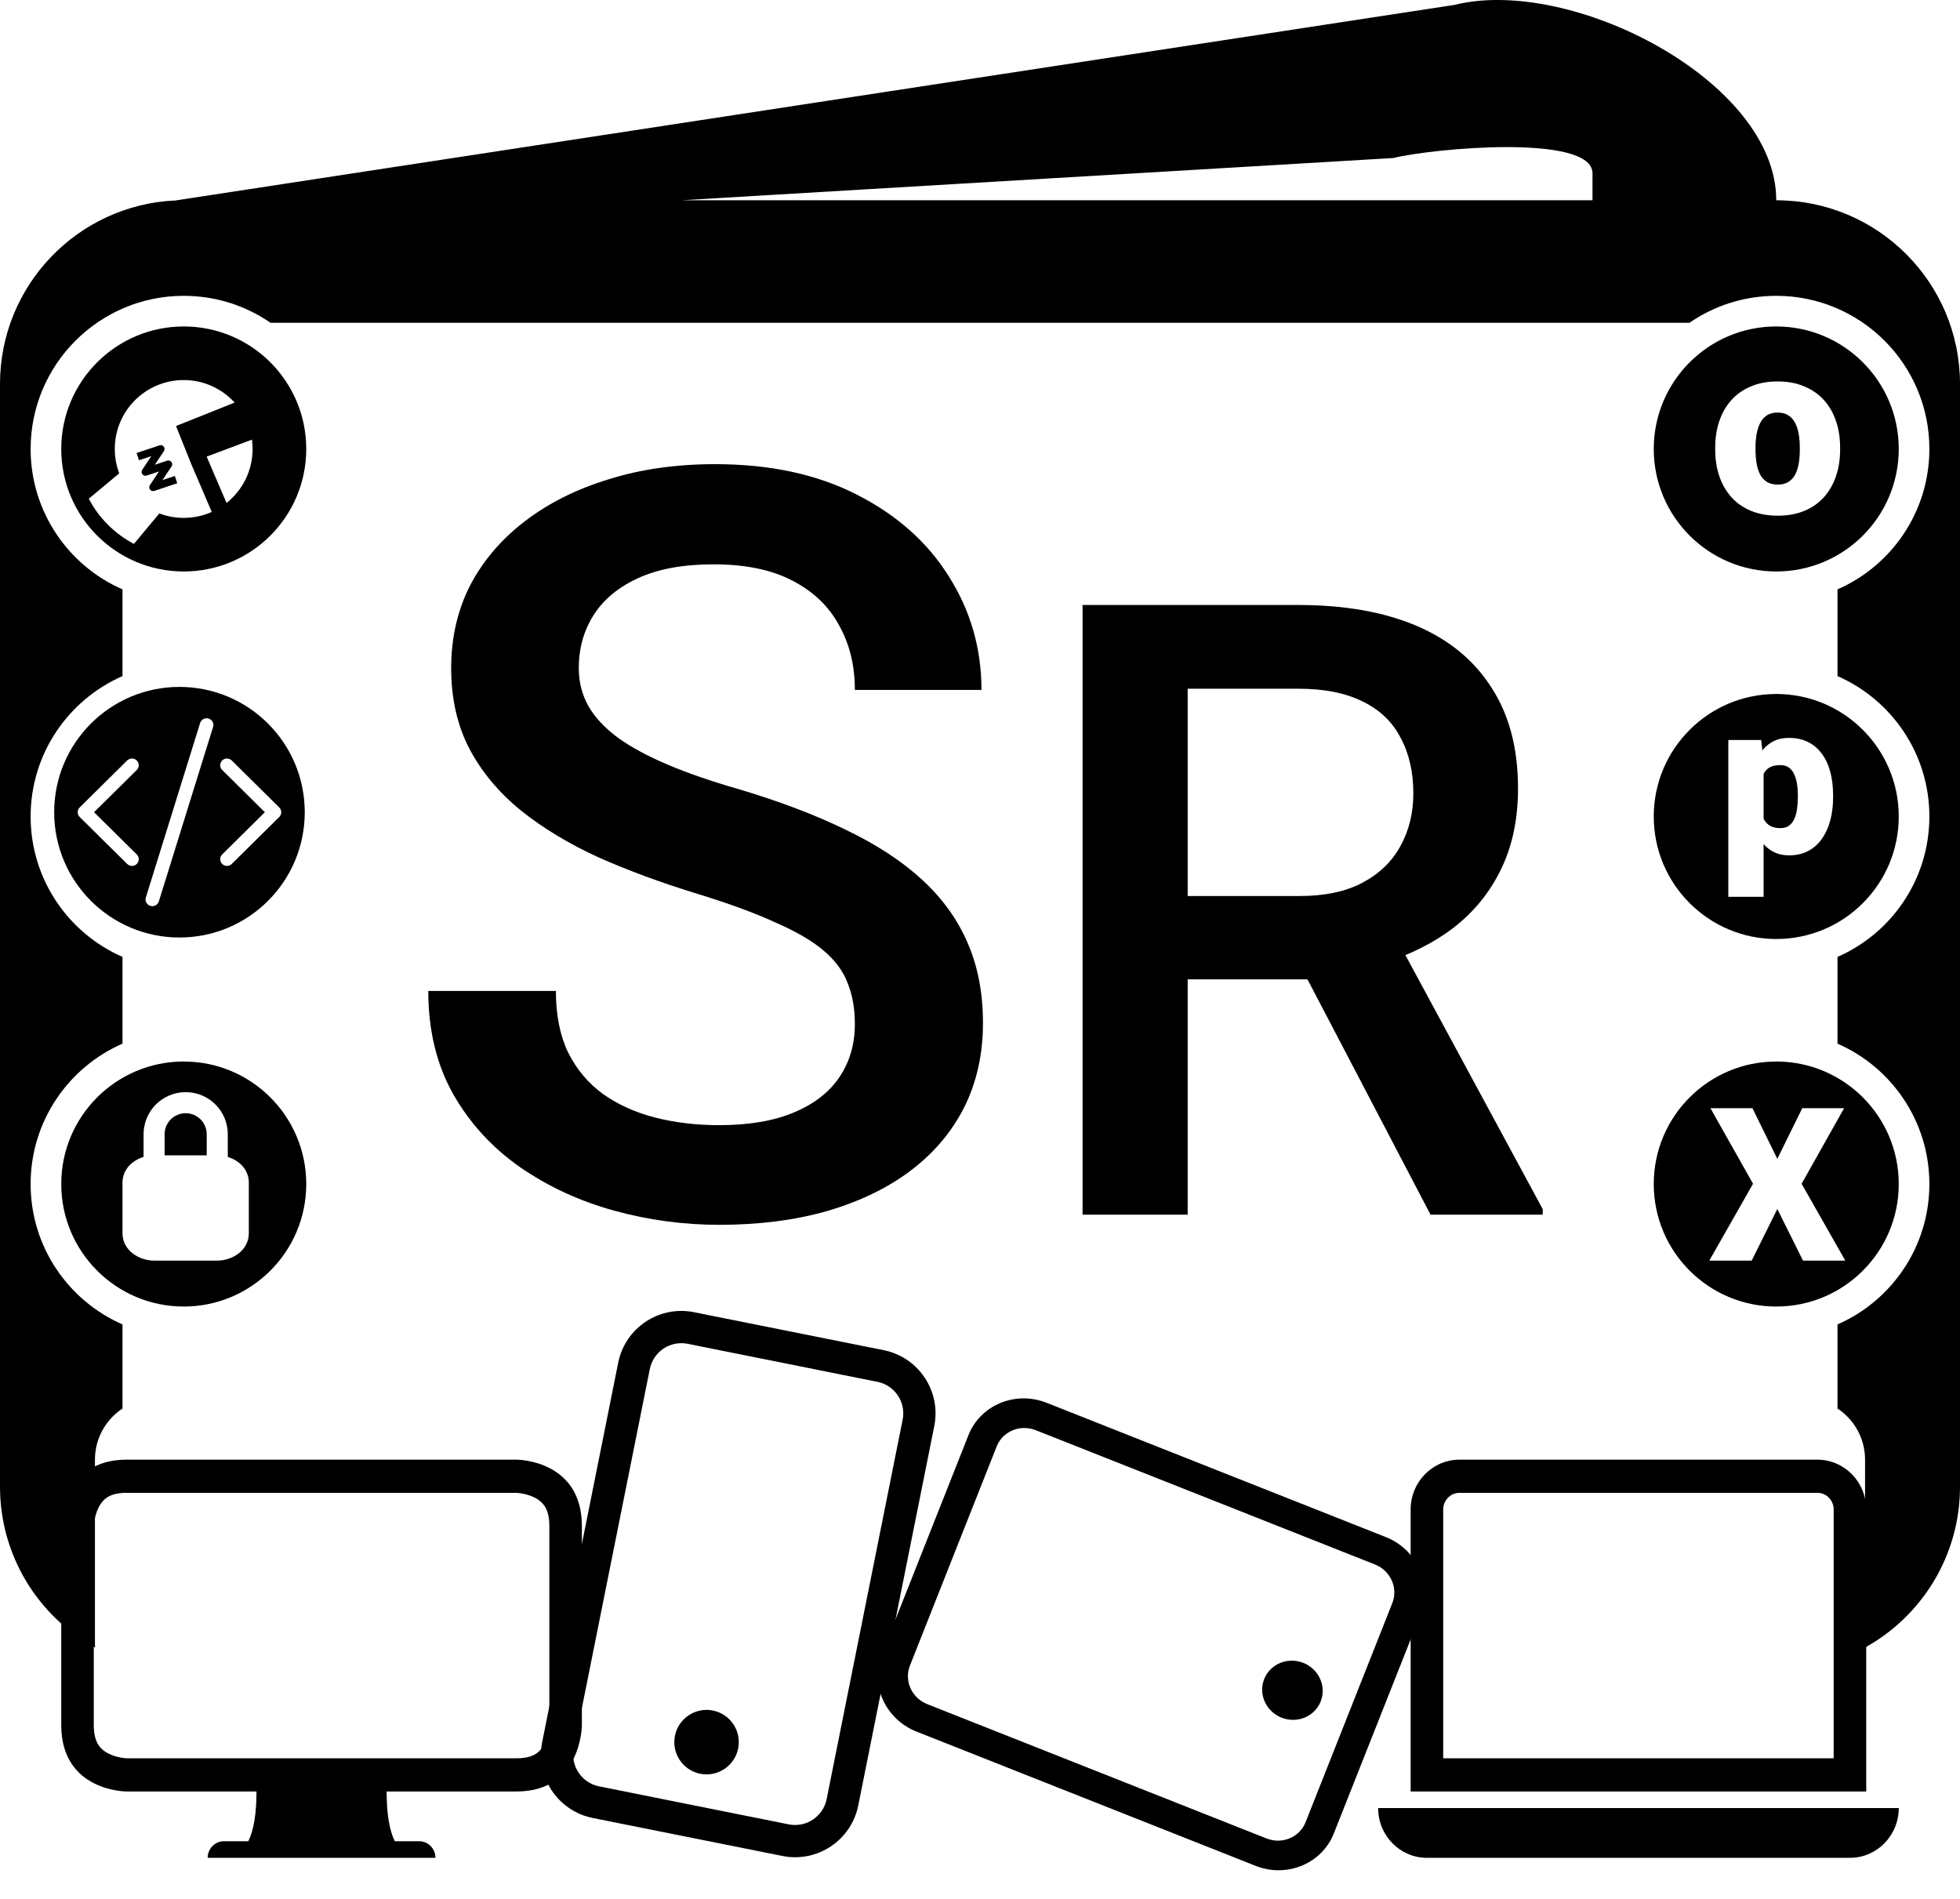 <svg width="64" height="62" viewBox="0 0 64 62" fill="none" xmlns="http://www.w3.org/2000/svg">
<g id="jsopx-shared-resources-library-logo">
<path fill-rule="evenodd" clip-rule="evenodd" d="M58 6.539C58 2.636 51.287 -0.788 47.5 0.159L5.73 6.545C2.542 6.686 0 9.316 0 12.539V48.539C0 50.803 1.254 52.774 3.105 53.795C3.102 53.75 3.1 53.705 3.1 53.659V47.659C3.1 46.961 3.458 46.346 4 45.989V43.243C2.234 42.472 1 40.709 1 38.659C1 36.609 2.234 34.847 4 34.075V31.243C2.234 30.472 1 28.709 1 26.659C1 24.609 2.234 22.847 4 22.075V19.243C2.234 18.472 1 16.709 1 14.659C1 11.898 3.239 9.659 6 9.659C7.052 9.659 8.028 9.984 8.834 10.539H55.166C55.972 9.984 56.948 9.659 58 9.659C60.761 9.659 63 11.898 63 14.659C63 16.709 61.766 18.472 60 19.243V22.075C61.766 22.847 63 24.609 63 26.659C63 28.709 61.766 30.472 60 31.243V34.075C61.766 34.847 63 36.609 63 38.659C63 40.709 61.766 42.472 60 43.243V45.989C60.542 46.346 60.9 46.961 60.9 47.659V53.659C60.9 53.705 60.898 53.75 60.895 53.795C62.746 52.774 64 50.803 64 48.539V12.539C64 9.225 61.314 6.539 58 6.539ZM52 6.539H22.246L45.5 5.159C46.762 4.844 52 4.358 52 5.659V6.539Z" fill="black"/>
<path d="M28.649 45.117C29.219 45.231 29.589 45.785 29.474 46.355L26.993 58.741C26.879 59.311 26.324 59.68 25.754 59.566L19.561 58.325C18.991 58.211 18.622 57.657 18.736 57.087L21.218 44.701C21.332 44.131 21.887 43.762 22.456 43.876L28.649 45.117ZM22.663 42.844C21.523 42.615 20.414 43.354 20.186 44.494L17.704 56.88C17.476 58.02 18.215 59.129 19.355 59.358L25.547 60.598C26.687 60.827 27.797 60.088 28.025 58.948L30.507 46.562C30.735 45.422 29.996 44.313 28.856 44.084L22.663 42.844Z" fill="black"/>
<path d="M22.864 57.914C23.434 58.028 23.989 57.658 24.103 57.088C24.218 56.518 23.848 55.964 23.278 55.849C22.708 55.735 22.153 56.105 22.039 56.675C21.925 57.245 22.294 57.8 22.864 57.914Z" fill="black"/>
<path d="M32.545 47.226C32.74 46.732 33.312 46.495 33.822 46.697L44.895 51.08C45.405 51.282 45.66 51.846 45.464 52.34L42.631 59.497C42.435 59.991 41.864 60.228 41.354 60.026L30.28 55.642C29.771 55.441 29.516 54.877 29.712 54.383L32.545 47.226ZM28.789 54.017C28.398 55.005 28.907 56.133 29.926 56.537L41 60.921C42.019 61.324 43.163 60.85 43.554 59.862L46.387 52.706C46.778 51.717 46.269 50.589 45.25 50.186L34.176 45.802C33.156 45.398 32.013 45.872 31.622 46.861L28.789 54.017Z" fill="black"/>
<path d="M43.125 55.553C43.32 55.059 43.066 54.495 42.556 54.293C42.046 54.092 41.475 54.329 41.279 54.823C41.084 55.317 41.338 55.881 41.848 56.083C42.358 56.284 42.929 56.047 43.125 55.553Z" fill="black"/>
<path fill-rule="evenodd" clip-rule="evenodd" d="M4.125 47.659C2 47.659 2 49.826 2 49.826V56.326C2 58.492 4.125 58.492 4.125 58.492H8.375C8.375 59.215 8.286 59.756 8.109 60.117H7.312C7.019 60.117 6.781 60.36 6.781 60.659H14.219C14.219 60.36 13.981 60.117 13.688 60.117H12.891C12.713 59.756 12.625 59.215 12.625 58.492H16.875C19 58.492 19 56.326 19 56.326V49.826C19 47.659 16.875 47.659 16.875 47.659H4.125ZM3.486 48.899C3.591 48.827 3.78 48.742 4.125 48.742H16.865C16.87 48.743 16.878 48.743 16.891 48.744C16.921 48.746 16.97 48.751 17.032 48.762C17.162 48.784 17.319 48.826 17.462 48.899C17.602 48.97 17.709 49.06 17.784 49.174C17.854 49.282 17.938 49.474 17.938 49.826V56.316C17.937 56.32 17.937 56.329 17.936 56.342C17.934 56.372 17.929 56.423 17.919 56.486C17.897 56.618 17.856 56.778 17.784 56.925C17.714 57.067 17.626 57.176 17.514 57.253C17.409 57.324 17.22 57.409 16.875 57.409H4.135C4.13 57.409 4.122 57.409 4.109 57.408C4.08 57.406 4.03 57.401 3.968 57.39C3.838 57.368 3.681 57.326 3.538 57.253C3.398 57.182 3.291 57.092 3.216 56.977C3.146 56.87 3.062 56.678 3.062 56.326V49.836C3.063 49.831 3.063 49.823 3.064 49.81C3.066 49.779 3.071 49.729 3.081 49.665C3.103 49.533 3.144 49.374 3.216 49.227C3.286 49.085 3.374 48.975 3.486 48.899Z" fill="black"/>
<path d="M59.344 48.742C59.637 48.742 59.875 48.985 59.875 49.284V57.409H47.125V49.284C47.125 48.985 47.363 48.742 47.656 48.742H59.344ZM47.656 47.659C46.776 47.659 46.062 48.387 46.062 49.284V58.492H60.938V49.284C60.938 48.387 60.224 47.659 59.344 47.659H47.656Z" fill="black"/>
<path d="M45 59.034H62C62 59.932 61.286 60.659 60.406 60.659H46.594C45.714 60.659 45 59.932 45 59.034Z" fill="black"/>
<path d="M5.352 14.729C5.382 14.684 5.38 14.626 5.348 14.583C5.315 14.541 5.259 14.524 5.209 14.541L4.459 14.791L4.538 15.028L4.942 14.893L4.644 15.34C4.615 15.384 4.617 15.443 4.649 15.485C4.681 15.527 4.737 15.545 4.788 15.528L5.192 15.393L4.894 15.84C4.865 15.884 4.867 15.943 4.899 15.985C4.931 16.027 4.987 16.045 5.038 16.028L5.788 15.778L5.709 15.541L5.304 15.675L5.602 15.229C5.632 15.184 5.63 15.126 5.598 15.083C5.565 15.041 5.509 15.024 5.459 15.041L5.054 15.175L5.352 14.729Z" fill="black"/>
<path d="M6 18.659C8.209 18.659 10 16.868 10 14.659C10 12.45 8.209 10.659 6 10.659C3.791 10.659 2 12.45 2 14.659C2 16.868 3.791 18.659 6 18.659ZM2.899 16.284L3.893 15.455C3.8 15.208 3.748 14.939 3.748 14.659C3.748 13.416 4.756 12.409 5.998 12.409C6.657 12.409 7.25 12.693 7.662 13.144L5.748 13.909L6.248 15.159L6.915 16.715C6.635 16.84 6.325 16.909 5.998 16.909C5.718 16.909 5.45 16.858 5.202 16.764L4.373 17.759C3.745 17.428 3.229 16.912 2.899 16.284ZM8.248 14.659C8.248 15.373 7.916 16.01 7.397 16.422L6.748 14.909L8.228 14.354C8.241 14.454 8.248 14.556 8.248 14.659Z" fill="black"/>
<path fill-rule="evenodd" clip-rule="evenodd" d="M5.86 30.61C8.119 30.61 9.951 28.779 9.951 26.519C9.951 24.26 8.119 22.428 5.86 22.428C3.601 22.428 1.769 24.26 1.769 26.519C1.769 28.779 3.601 30.61 5.86 30.61ZM6.958 23.735C6.994 23.619 6.929 23.496 6.812 23.461C6.695 23.425 6.571 23.49 6.535 23.606L4.762 29.304C4.726 29.419 4.792 29.542 4.909 29.578C5.026 29.613 5.15 29.548 5.186 29.433L6.958 23.735ZM4.466 24.83C4.552 24.916 4.552 25.055 4.466 25.14L3.071 26.519L4.466 27.898C4.552 27.984 4.552 28.123 4.466 28.208C4.379 28.294 4.239 28.294 4.152 28.208L2.601 26.674C2.515 26.589 2.515 26.45 2.601 26.364L4.152 24.83C4.239 24.745 4.379 24.745 4.466 24.83ZM7.255 25.14C7.168 25.055 7.168 24.916 7.255 24.83C7.341 24.745 7.481 24.745 7.568 24.83L9.119 26.364C9.206 26.45 9.206 26.589 9.119 26.674L7.568 28.208C7.481 28.294 7.341 28.294 7.255 28.208C7.168 28.123 7.168 27.984 7.255 27.898L8.649 26.519L7.255 25.14Z" fill="black"/>
<path d="M5.375 37.034C5.375 36.654 5.683 36.347 6.062 36.347C6.442 36.347 6.75 36.654 6.75 37.034V37.722H5.375V37.034Z" fill="black"/>
<path fill-rule="evenodd" clip-rule="evenodd" d="M6 42.659C8.209 42.659 10 40.868 10 38.659C10 36.45 8.209 34.659 6 34.659C3.791 34.659 2 36.45 2 38.659C2 40.868 3.791 42.659 6 42.659ZM7.438 37.774V37.034C7.438 36.275 6.822 35.659 6.062 35.659C5.303 35.659 4.688 36.275 4.688 37.034V37.774C4.317 37.888 4 38.184 4 38.615V40.265C4 40.827 4.537 41.159 5.031 41.159H7.094C7.588 41.159 8.125 40.827 8.125 40.265V38.615C8.125 38.184 7.808 37.888 7.438 37.774Z" fill="black"/>
<path fill-rule="evenodd" clip-rule="evenodd" d="M58 42.659C60.209 42.659 62 40.868 62 38.659C62 36.45 60.209 34.659 58 34.659C55.791 34.659 54 36.45 54 38.659C54 40.868 55.791 42.659 58 42.659ZM58.035 37.837L57.222 36.183H55.851L57.242 38.65L55.814 41.159H57.198L58.035 39.474L58.873 41.159H60.254L58.828 38.65L60.216 36.183H58.849L58.035 37.837Z" fill="black"/>
<path d="M57.587 26.731C57.626 26.812 57.68 26.878 57.748 26.93C57.843 27.002 57.973 27.039 58.137 27.039C58.246 27.039 58.338 27.014 58.41 26.964C58.483 26.911 58.542 26.84 58.585 26.748C58.628 26.655 58.659 26.548 58.677 26.427C58.695 26.306 58.705 26.176 58.705 26.037V25.966C58.705 25.822 58.694 25.691 58.674 25.573C58.653 25.452 58.62 25.347 58.575 25.258C58.531 25.169 58.473 25.101 58.4 25.053C58.327 25.005 58.237 24.981 58.13 24.981C58.007 24.981 57.904 25.001 57.819 25.039C57.737 25.076 57.671 25.133 57.621 25.21C57.609 25.23 57.597 25.25 57.587 25.272V26.731Z" fill="black"/>
<path fill-rule="evenodd" clip-rule="evenodd" d="M58 30.659C60.209 30.659 62 28.868 62 26.659C62 24.45 60.209 22.659 58 22.659C55.791 22.659 54 24.45 54 26.659C54 28.868 55.791 30.659 58 30.659ZM57.587 27.559V29.281H56.435V24.161H57.508L57.546 24.501C57.633 24.393 57.733 24.305 57.847 24.236C58.006 24.14 58.196 24.093 58.417 24.093C58.652 24.093 58.858 24.137 59.036 24.226C59.216 24.315 59.366 24.442 59.487 24.609C59.61 24.773 59.703 24.97 59.764 25.2C59.826 25.43 59.856 25.685 59.856 25.966V26.037C59.856 26.306 59.826 26.556 59.764 26.786C59.703 27.016 59.611 27.217 59.491 27.387C59.37 27.558 59.219 27.692 59.039 27.787C58.862 27.881 58.656 27.927 58.421 27.927C58.2 27.927 58.01 27.878 57.85 27.781C57.752 27.721 57.665 27.647 57.587 27.559Z" fill="black"/>
<path d="M57.323 14.689V14.607C57.323 14.453 57.335 14.309 57.359 14.173C57.382 14.035 57.421 13.914 57.476 13.81C57.531 13.703 57.603 13.62 57.694 13.56C57.788 13.5 57.904 13.47 58.042 13.47C58.183 13.47 58.3 13.5 58.394 13.56C58.487 13.62 58.562 13.703 58.616 13.81C58.671 13.914 58.71 14.035 58.734 14.173C58.757 14.309 58.769 14.453 58.769 14.607V14.689C58.769 14.848 58.757 14.996 58.734 15.134C58.71 15.272 58.671 15.393 58.616 15.498C58.562 15.599 58.487 15.678 58.394 15.736C58.303 15.793 58.188 15.822 58.05 15.822C57.909 15.822 57.792 15.793 57.698 15.736C57.605 15.678 57.531 15.599 57.476 15.498C57.421 15.393 57.382 15.272 57.359 15.134C57.335 14.996 57.323 14.848 57.323 14.689Z" fill="black"/>
<path fill-rule="evenodd" clip-rule="evenodd" d="M58 18.659C60.209 18.659 62 16.868 62 14.659C62 12.45 60.209 10.659 58 10.659C55.791 10.659 54 12.45 54 14.659C54 16.868 55.791 18.659 58 18.659ZM56.007 14.607V14.689C56.007 14.996 56.051 15.281 56.14 15.544C56.228 15.805 56.359 16.033 56.531 16.228C56.702 16.421 56.916 16.57 57.171 16.677C57.426 16.784 57.719 16.837 58.05 16.837C58.381 16.837 58.672 16.784 58.925 16.677C59.178 16.57 59.39 16.421 59.562 16.228C59.734 16.033 59.864 15.805 59.952 15.544C60.041 15.281 60.085 14.996 60.085 14.689V14.607C60.085 14.297 60.041 14.012 59.952 13.751C59.864 13.488 59.734 13.261 59.562 13.068C59.39 12.875 59.176 12.725 58.921 12.619C58.669 12.509 58.376 12.454 58.042 12.454C57.712 12.454 57.42 12.509 57.167 12.619C56.915 12.725 56.702 12.875 56.531 13.068C56.359 13.261 56.228 13.488 56.14 13.751C56.051 14.012 56.007 14.297 56.007 14.607Z" fill="black"/>
<path d="M27.914 33.434C27.914 32.935 27.836 32.493 27.681 32.105C27.538 31.718 27.277 31.364 26.901 31.043C26.525 30.722 25.994 30.412 25.307 30.113C24.632 29.803 23.769 29.488 22.718 29.167C21.567 28.813 20.504 28.42 19.53 27.988C18.567 27.546 17.726 27.037 17.007 26.461C16.287 25.874 15.728 25.205 15.33 24.452C14.931 23.689 14.732 22.809 14.732 21.812C14.732 20.828 14.937 19.931 15.346 19.123C15.767 18.315 16.359 17.618 17.123 17.031C17.898 16.434 18.811 15.974 19.862 15.653C20.913 15.321 22.076 15.155 23.348 15.155C25.141 15.155 26.685 15.487 27.98 16.151C29.286 16.815 30.288 17.706 30.985 18.824C31.693 19.942 32.048 21.176 32.048 22.526H27.914C27.914 21.73 27.742 21.027 27.399 20.418C27.067 19.798 26.558 19.311 25.872 18.957C25.197 18.603 24.339 18.426 23.299 18.426C22.314 18.426 21.494 18.575 20.842 18.874C20.189 19.173 19.702 19.577 19.381 20.086C19.06 20.595 18.899 21.171 18.899 21.812C18.899 22.266 19.004 22.681 19.215 23.058C19.425 23.423 19.746 23.766 20.177 24.087C20.609 24.397 21.151 24.69 21.804 24.967C22.457 25.244 23.227 25.509 24.112 25.764C25.451 26.162 26.619 26.605 27.615 27.092C28.611 27.568 29.441 28.11 30.105 28.719C30.769 29.328 31.267 30.019 31.599 30.794C31.931 31.558 32.097 32.426 32.097 33.4C32.097 34.419 31.893 35.337 31.483 36.156C31.074 36.964 30.487 37.656 29.723 38.231C28.971 38.796 28.063 39.233 27.001 39.543C25.949 39.842 24.776 39.991 23.481 39.991C22.319 39.991 21.174 39.836 20.045 39.526C18.927 39.217 17.909 38.746 16.99 38.115C16.071 37.473 15.341 36.676 14.799 35.725C14.256 34.762 13.985 33.638 13.985 32.355H18.152C18.152 33.14 18.285 33.81 18.55 34.363C18.827 34.917 19.209 35.37 19.696 35.725C20.183 36.068 20.747 36.322 21.389 36.488C22.042 36.654 22.74 36.737 23.481 36.737C24.455 36.737 25.269 36.599 25.922 36.322C26.586 36.046 27.084 35.658 27.416 35.16C27.748 34.662 27.914 34.087 27.914 33.434Z" fill="black"/>
<path d="M35.349 19.753H42.39C43.903 19.753 45.193 19.981 46.26 20.436C47.326 20.892 48.142 21.567 48.707 22.46C49.281 23.344 49.568 24.438 49.568 25.741C49.568 26.735 49.386 27.61 49.021 28.366C48.657 29.123 48.142 29.761 47.476 30.28C46.811 30.791 46.018 31.187 45.097 31.47L44.058 31.976H37.728L37.701 29.255H42.445C43.265 29.255 43.949 29.109 44.496 28.817C45.043 28.526 45.453 28.129 45.726 27.628C46.009 27.117 46.15 26.543 46.15 25.905C46.15 25.213 46.013 24.611 45.74 24.101C45.476 23.581 45.066 23.185 44.51 22.911C43.953 22.629 43.247 22.487 42.39 22.487H38.781V39.659H35.349V19.753ZM46.711 39.659L42.035 30.718L45.631 30.704L50.375 39.481V39.659H46.711Z" fill="black"/>
</g>
</svg>
